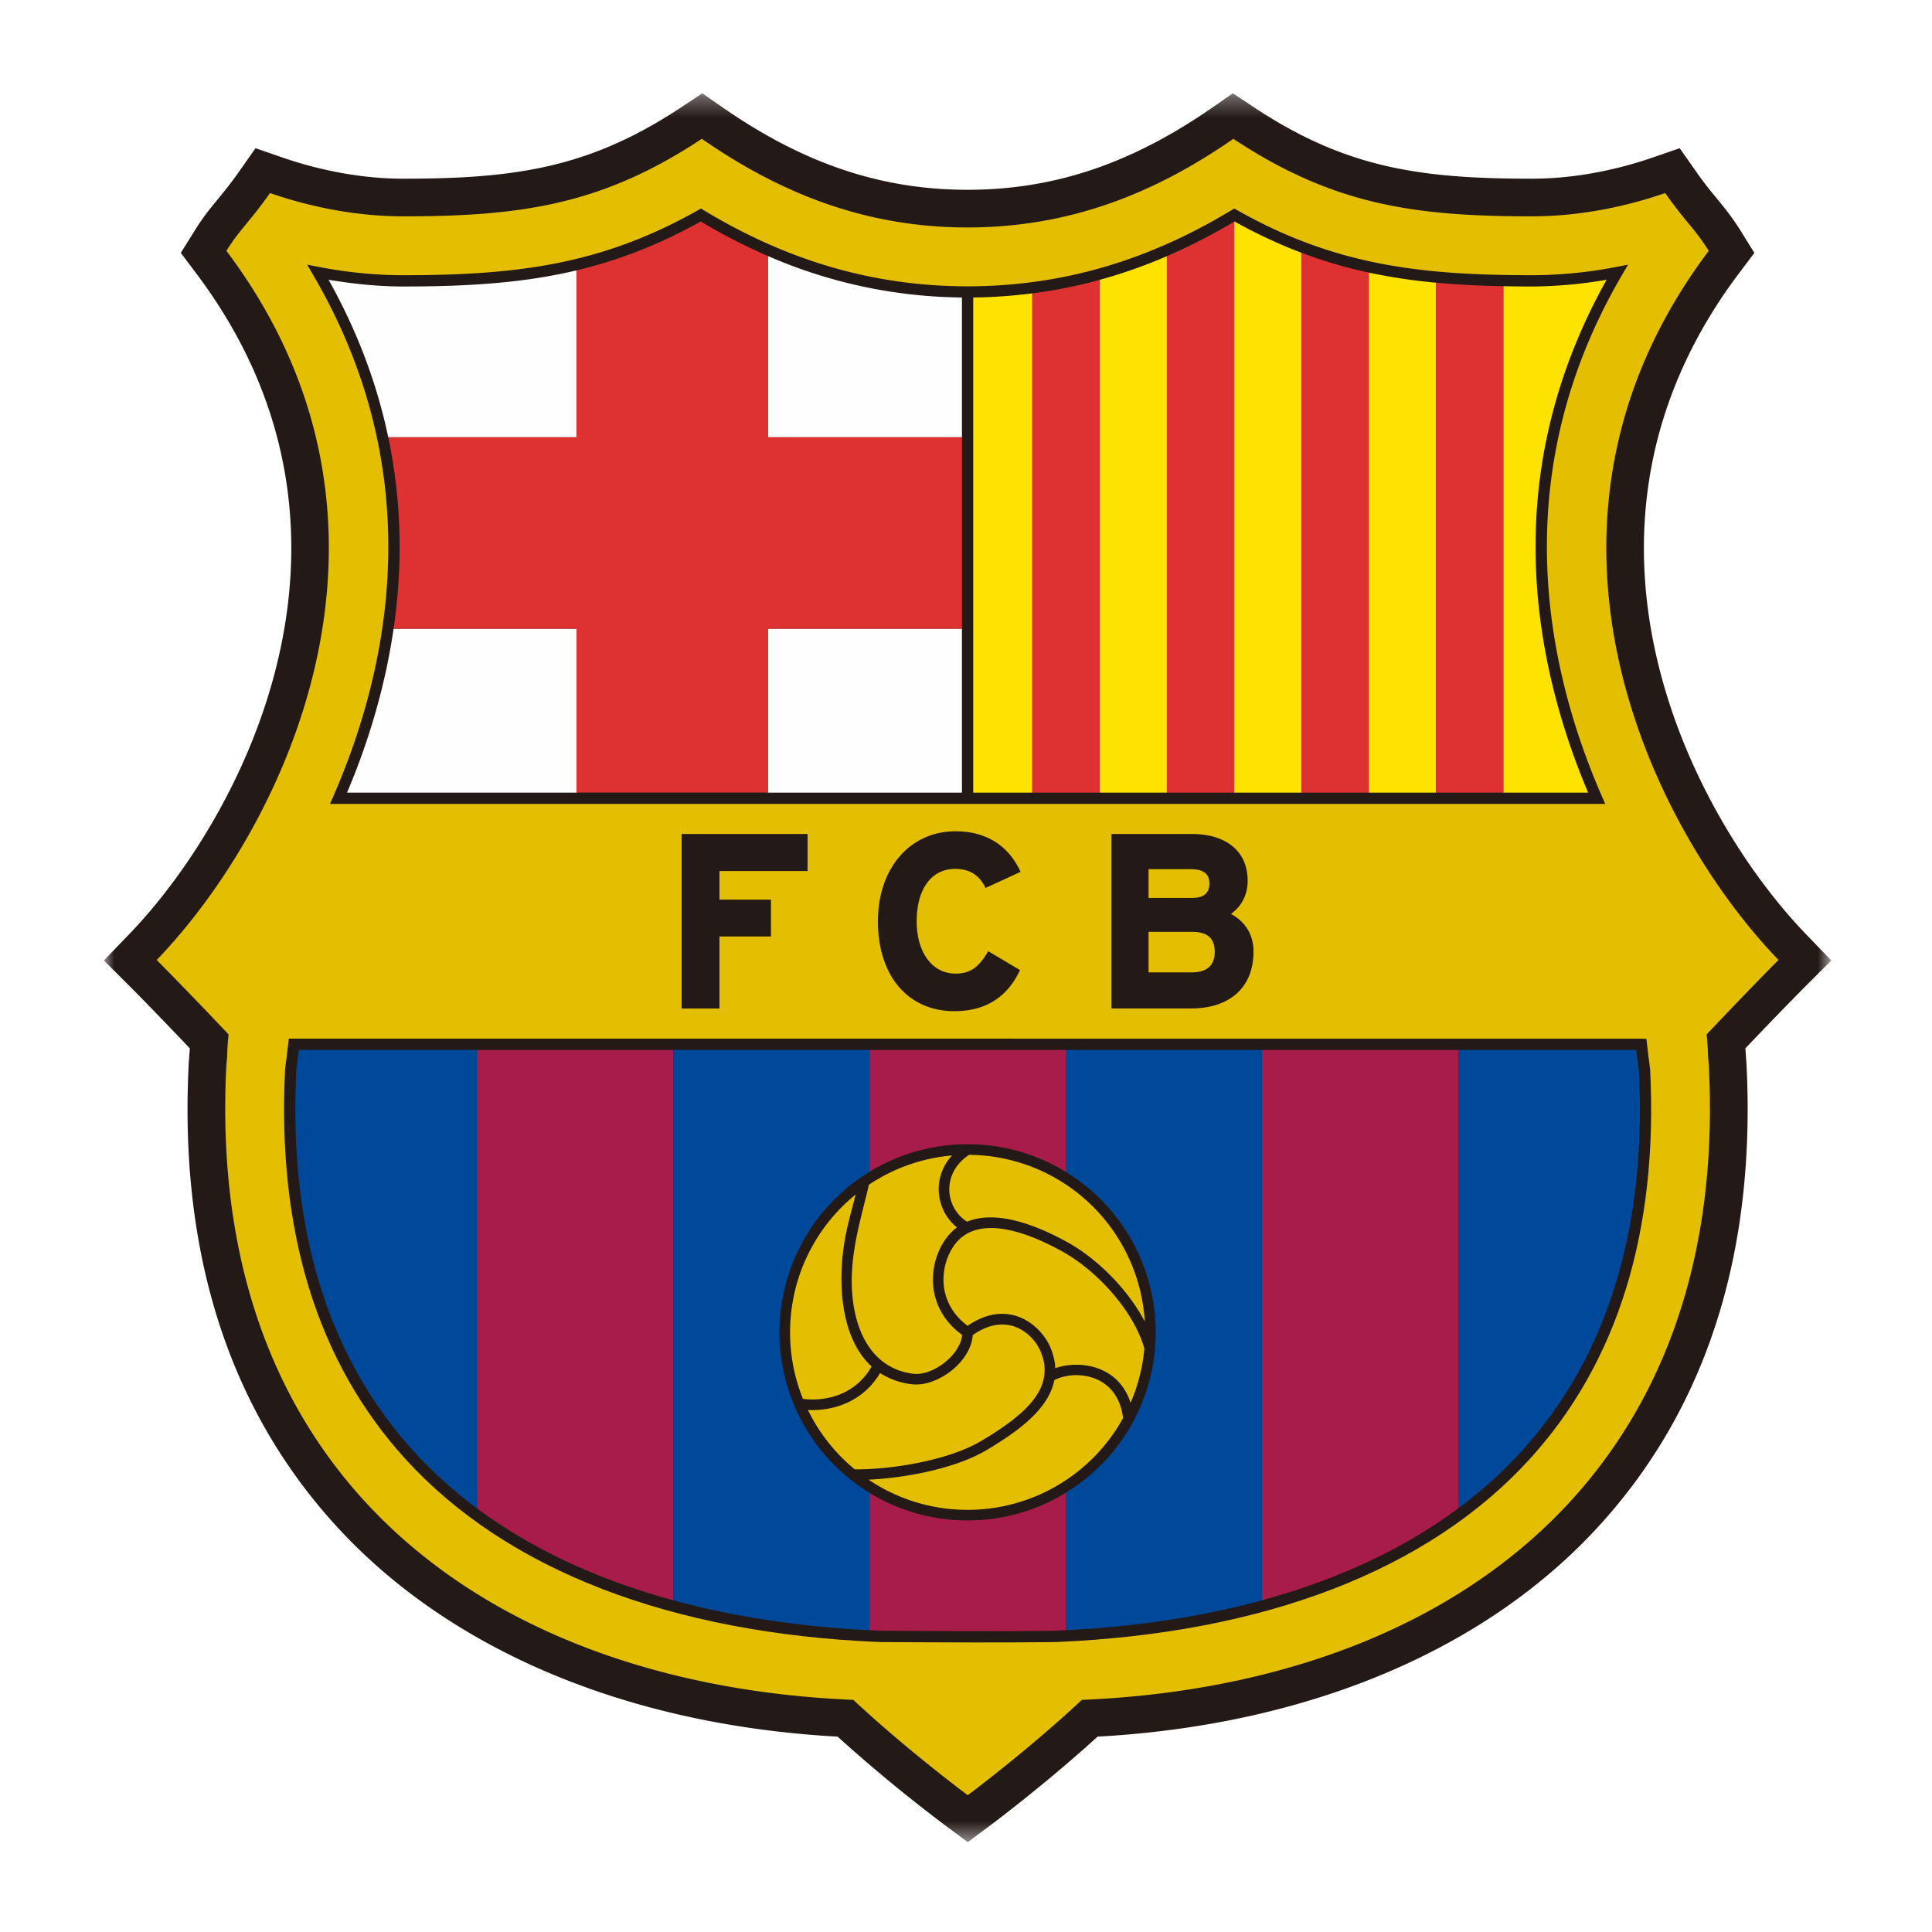 <svg xmlns="http://www.w3.org/2000/svg" xmlns:xlink="http://www.w3.org/1999/xlink" width="93" height="93" viewBox="0 0 93 93">
    <defs>
        <filter id="a" width="132.1%" height="131.4%" x="-16.1%" y="-15.7%" filterUnits="objectBoundingBox">
            <feOffset dx="2" dy="2" in="SourceAlpha" result="shadowOffsetOuter1"/>
            <feGaussianBlur in="shadowOffsetOuter1" result="shadowBlurOuter1" stdDeviation="2.5"/>
            <feColorMatrix in="shadowBlurOuter1" result="shadowMatrixOuter1" values="0 0 0 0 0 0 0 0 0 0 0 0 0 0 0 0 0 0 0.2 0"/>
            <feMerge>
                <feMergeNode in="shadowMatrixOuter1"/>
                <feMergeNode in="SourceGraphic"/>
            </feMerge>
        </filter>
        <path id="b" d="M0 .326h83.153V84.51H0z"/>
        <path id="d" d="M0 84.674h83.153V.49H0z"/>
    </defs>
    <g fill="none" fill-rule="evenodd" filter="url(#a)" transform="translate(3 2)">
        <g transform="translate(0 .165)">
            <mask id="c" fill="#fff">
                <use xlink:href="#b"/>
            </mask>
            <path fill="#231916" d="M53.336 1.027c-3.876 2.691-7.613 3.944-11.759 3.944s-7.883-1.253-11.76-3.944l-1.01-.7-1.024.678c-4.38 2.9-7.94 3.432-13.372 3.432-1.873 0-3.885-.354-5.822-1.022L7.3 2.969l-.784 1.116c-.418.594-.728.97-1.028 1.335-.37.45-.718.874-1.127 1.533l-.657 1.054L4.45 9c3.32 4.411 4.572 8.95 4.572 13.221 0 7.966-4.356 15.005-7.786 18.565L0 42.068l1.261 1.259c.676.675 1.88 1.925 2.877 2.972l-.04.55-.009.099a42.895 42.895 0 0 0-.062 2.286c0 8.09 2.391 14.816 7.123 20.018 5.48 6.023 14.046 9.619 24.17 10.179a74.964 74.964 0 0 0 5.184 4.275l1.082.803 1.081-.805c.114-.085 2.654-1.985 5.166-4.273 10.124-.56 18.69-4.156 24.17-10.18 4.732-5.2 7.123-11.927 7.123-20.017 0-.75-.02-1.512-.062-2.286l-.001-.018-.009-.1-.038-.53a196.42 196.42 0 0 1 2.877-2.973l1.26-1.259-1.236-1.282c-3.43-3.56-7.785-10.6-7.785-18.566 0-4.271 1.252-8.81 4.57-13.22l.747-.992-.655-1.054c-.41-.66-.759-1.085-1.128-1.534-.3-.364-.61-.74-1.027-1.334l-.784-1.117-1.29.446c-1.937.668-3.95 1.022-5.822 1.022-5.432 0-8.992-.531-13.372-3.432L54.346.326l-1.01.701z" mask="url(#c)"/>
        </g>
        <path fill="#E4BE00" d="M41.584 82.415s-2.894-2.146-5.509-4.589C18.971 77.117 4.818 67.525 5.9 47.21c.064-.536.01-.5.103-1.414a220.757 220.757 0 0 0-3.46-3.586C8.676 35.843 15.835 21.28 5.898 8.075c.653-1.05 1.126-1.399 2.099-2.782 1.986.686 4.195 1.121 6.413 1.121 5.698 0 9.59-.565 14.373-3.732 3.782 2.625 7.883 4.267 12.793 4.267 4.91 0 9.012-1.642 12.793-4.267 4.783 3.167 8.674 3.732 14.373 3.732 2.218 0 4.428-.435 6.414-1.121.972 1.383 1.445 1.732 2.097 2.782-9.936 13.205-2.777 27.768 3.358 34.134-.857.855-2.48 2.548-3.46 3.586.092.914.039.878.102 1.414 1.081 20.316-13.072 29.908-30.175 30.617-2.615 2.443-5.495 4.59-5.495 4.59"/>
        <path fill="#231916" d="M9.144 45.997h-.242l-.103.874-.074.563c-.399 7.826 1.552 14.148 5.798 18.806 4.87 5.342 12.761 8.386 22.82 8.802l.168.002c3.017.016 5.868.032 8.293-.001 10.065-.417 17.955-3.461 22.826-8.803 4.246-4.658 6.198-10.98 5.8-18.792l-.077-.58-.101-.86-.242-.01H9.144z"/>
        <path fill="#00489A" d="M9.385 46.54l-.05.415-.068.521c-.034.652-.05 1.295-.05 1.925 0 6.779 1.916 12.313 5.708 16.473a21.277 21.277 0 0 0 3.037 2.736V46.54H9.385zM73.887 47.49l-.07-.537-.049-.413h-8.577v22.07a21.168 21.168 0 0 0 3.037-2.736c3.793-4.16 5.71-9.696 5.71-16.466 0-.628-.017-1.268-.05-1.917"/>
        <path fill="#A81C4B" d="M27.408 46.54h-9.446v22.07c2.614 1.942 5.788 3.426 9.446 4.425V46.54zM55.745 46.54v26.494c3.66-.999 6.833-2.483 9.446-4.424V46.54h-9.446z"/>
        <path fill="#00489A" d="M32.522 60.134a9.049 9.049 0 0 1 4.332-7.726V46.54h-9.446v26.495c2.864.782 6.024 1.266 9.446 1.44V67.86a9.05 9.05 0 0 1-4.332-7.726M46.3 46.54v5.868a9.05 9.05 0 0 1 4.33 7.726 9.05 9.05 0 0 1-4.33 7.726v6.615c3.422-.174 6.582-.659 9.445-1.44V46.54H46.3z"/>
        <path fill="#A81C4B" d="M46.3 52.408v-5.867h-9.446v5.867a9.01 9.01 0 0 1 4.722-1.328 9.01 9.01 0 0 1 4.724 1.328M36.854 67.86v6.615c.166.008.333.018.501.024l.159.001c3.015.017 5.862.032 8.275 0 .171-.007.34-.017.51-.026V67.86a9.016 9.016 0 0 1-4.722 1.328 9.012 9.012 0 0 1-4.723-1.328"/>
        <path fill="#E4BE00" d="M36.956 61.777c-1.638-1.493-1.643-4.525-1.203-6.539.122-.56.276-1.11.435-1.737a8.53 8.53 0 0 0-3.157 6.633c0 1.133.22 2.213.62 3.203a3.4 3.4 0 0 0 .445.03c1.265 0 2.298-.585 2.86-1.59M45.754 62.43c-.281 1.433-1.812 2.506-3.256 3.367-1.487.887-3.885 1.345-5.69 1.429a8.508 8.508 0 0 0 4.769 1.453 8.542 8.542 0 0 0 7.484-4.418c-.256-2.108-2.26-2.356-3.307-1.83"/>
        <path fill="#E4BE00" d="M36.145 66.73c1.783.014 4.523-.434 6.093-1.37 2.03-1.212 3.607-2.504 2.858-4.295-.38-.906-1.638-1.953-3.27-.798-.104 1.337-1.755 2.517-2.94 2.365a3.564 3.564 0 0 1-1.524-.54c-.666 1.137-1.86 1.783-3.266 1.783-.07 0-.138-.001-.207-.005a8.56 8.56 0 0 0 2.256 2.86M41.554 54.808c1.414-.585 3.373.176 4.866 1.01 1.409.786 2.88 2.256 3.687 3.799a8.546 8.546 0 0 0-8.457-8.028c-1.348.885-1.164 2.554-.096 3.22"/>
        <path fill="#E4BE00" d="M41.316 60.26c-1.75-1.276-1.643-3.284-.89-4.477.184-.292.4-.522.639-.698a2.37 2.37 0 0 1-.235-3.465 8.5 8.5 0 0 0-4.004 1.409c-.373 1.605-.848 3.07-.824 4.747.032 2.259.967 4.098 2.948 4.352.924.118 2.258-.865 2.366-1.867"/>
        <path fill="#E4BE00" d="M50.086 60.92c-.487-1.769-2.24-3.723-3.915-4.658-2.064-1.153-4.322-1.78-5.315-.207-.637 1.01-.726 2.679.72 3.766 1.965-1.358 3.535-.038 3.989 1.047.145.348.219.678.232.993 1.159-.407 3.045-.145 3.625 1.666a8.49 8.49 0 0 0 .664-2.607"/>
        <path fill="#231916" d="M33.786 36.145h-5.973v8.4h1.82v-3.466h2.479v-1.773h-2.479V37.93h4.241v-1.785zM37.26 40.345c0 2.63 1.446 4.329 3.683 4.329 1.458 0 2.508-.641 3.121-1.906l.035-.072-1.53-.908-.045.075c-.437.73-.852 1.003-1.534 1.003-1.114 0-1.863-1.014-1.863-2.52 0-1.555.71-2.521 1.851-2.521.663 0 1.13.277 1.426.846l.038.073 1.685-.777-.039-.08c-.592-1.224-1.659-1.871-3.087-1.871-2.202 0-3.74 1.78-3.74 4.33M52.386 42.807h-2.097v-1.951h2.097c.742 0 1.087.308 1.087.97 0 .642-.376.98-1.087.98zm-2.097-4.97h2.003c.817 0 .923.374.923.699 0 .463-.276.688-.84.688h-2.086v-1.387zm3.962 2.158c.509-.36.807-.926.807-1.589 0-1.415-1.008-2.26-2.695-2.26h-3.859v8.398h3.823c1.886 0 3.013-1.025 3.013-2.743 0-.804-.402-1.448-1.089-1.806zM54.276 6.12c-4.07 2.462-8.224 3.66-12.7 3.663-4.476-.004-8.63-1.201-12.699-3.663l-.136-.083-.138.079c-4.635 2.62-8.714 3.132-14.193 3.132-1.316 0-2.675-.132-4.037-.394l-.587-.112.302.517c5.628 9.63 3.63 18.943.963 25.059l-.167.38H72.27l-.166-.38c-2.667-6.116-4.666-15.428.962-25.06l.302-.516-.587.112a21.502 21.502 0 0 1-4.038.394c-5.478 0-9.556-.513-14.192-3.132l-.138-.079-.136.083z"/>
        <path fill="#FEFEFE" d="M22.75 9.016c-2.571.61-5.236.775-8.34.775-1.174 0-2.38-.121-3.593-.324 1.439 2.571 2.354 5.116 2.872 7.582h9.06V9.016zM41.305 17.05V10.32a23.864 23.864 0 0 1-9.342-1.998v8.726h9.342zM13.946 26.264c-.428 2.949-1.281 5.622-2.24 7.89H22.75v-7.89h-8.804z"/>
        <mask id="e" fill="#fff">
            <use xlink:href="#d"/>
        </mask>
        <path fill="#FEFEFE" d="M31.963 34.155h9.342v-7.891h-9.342z" mask="url(#e)"/>
        <path fill="#DE3232" d="M31.963 17.05V8.322A27.875 27.875 0 0 1 28.73 6.66c-2.045 1.14-3.985 1.882-5.98 2.355v8.033h-9.06c.378 1.804.547 3.567.547 5.266 0 1.36-.106 2.68-.29 3.949h8.803v7.89h9.213v-7.89h9.342v-9.215h-9.342z" mask="url(#e)"/>
        <path fill="#FFE300" d="M54.422 6.66c-.004.004-.009.006-.013.009v27.486h3.239V8.168a24.298 24.298 0 0 1-3.226-1.507M47.93 9.472v24.682h3.24V8.331a24.549 24.549 0 0 1-3.24 1.141M41.848 10.321v23.834h2.844V10.12c-.935.12-1.882.19-2.844.2M60.887 9.121v25.033h3.239V9.608a27.417 27.417 0 0 1-3.239-.487M68.916 22.315c0-4.022.93-8.396 3.42-12.848a21.917 21.917 0 0 1-3.594.324c-.47 0-.926-.006-1.377-.014v24.378h4.082c-1.371-3.245-2.531-7.316-2.531-11.84" mask="url(#e)"/>
        <path fill="#DE3232" d="M64.126 9.608v24.547h3.239V9.777a44.433 44.433 0 0 1-3.239-.169M44.692 10.121v24.034h3.239V9.472a23.606 23.606 0 0 1-3.24.65M51.17 8.331v25.824h3.239V6.668a27.842 27.842 0 0 1-3.24 1.663M57.648 8.168v25.987h3.24V9.12a22.234 22.234 0 0 1-3.24-.953" mask="url(#e)"/>
    </g>
</svg>
